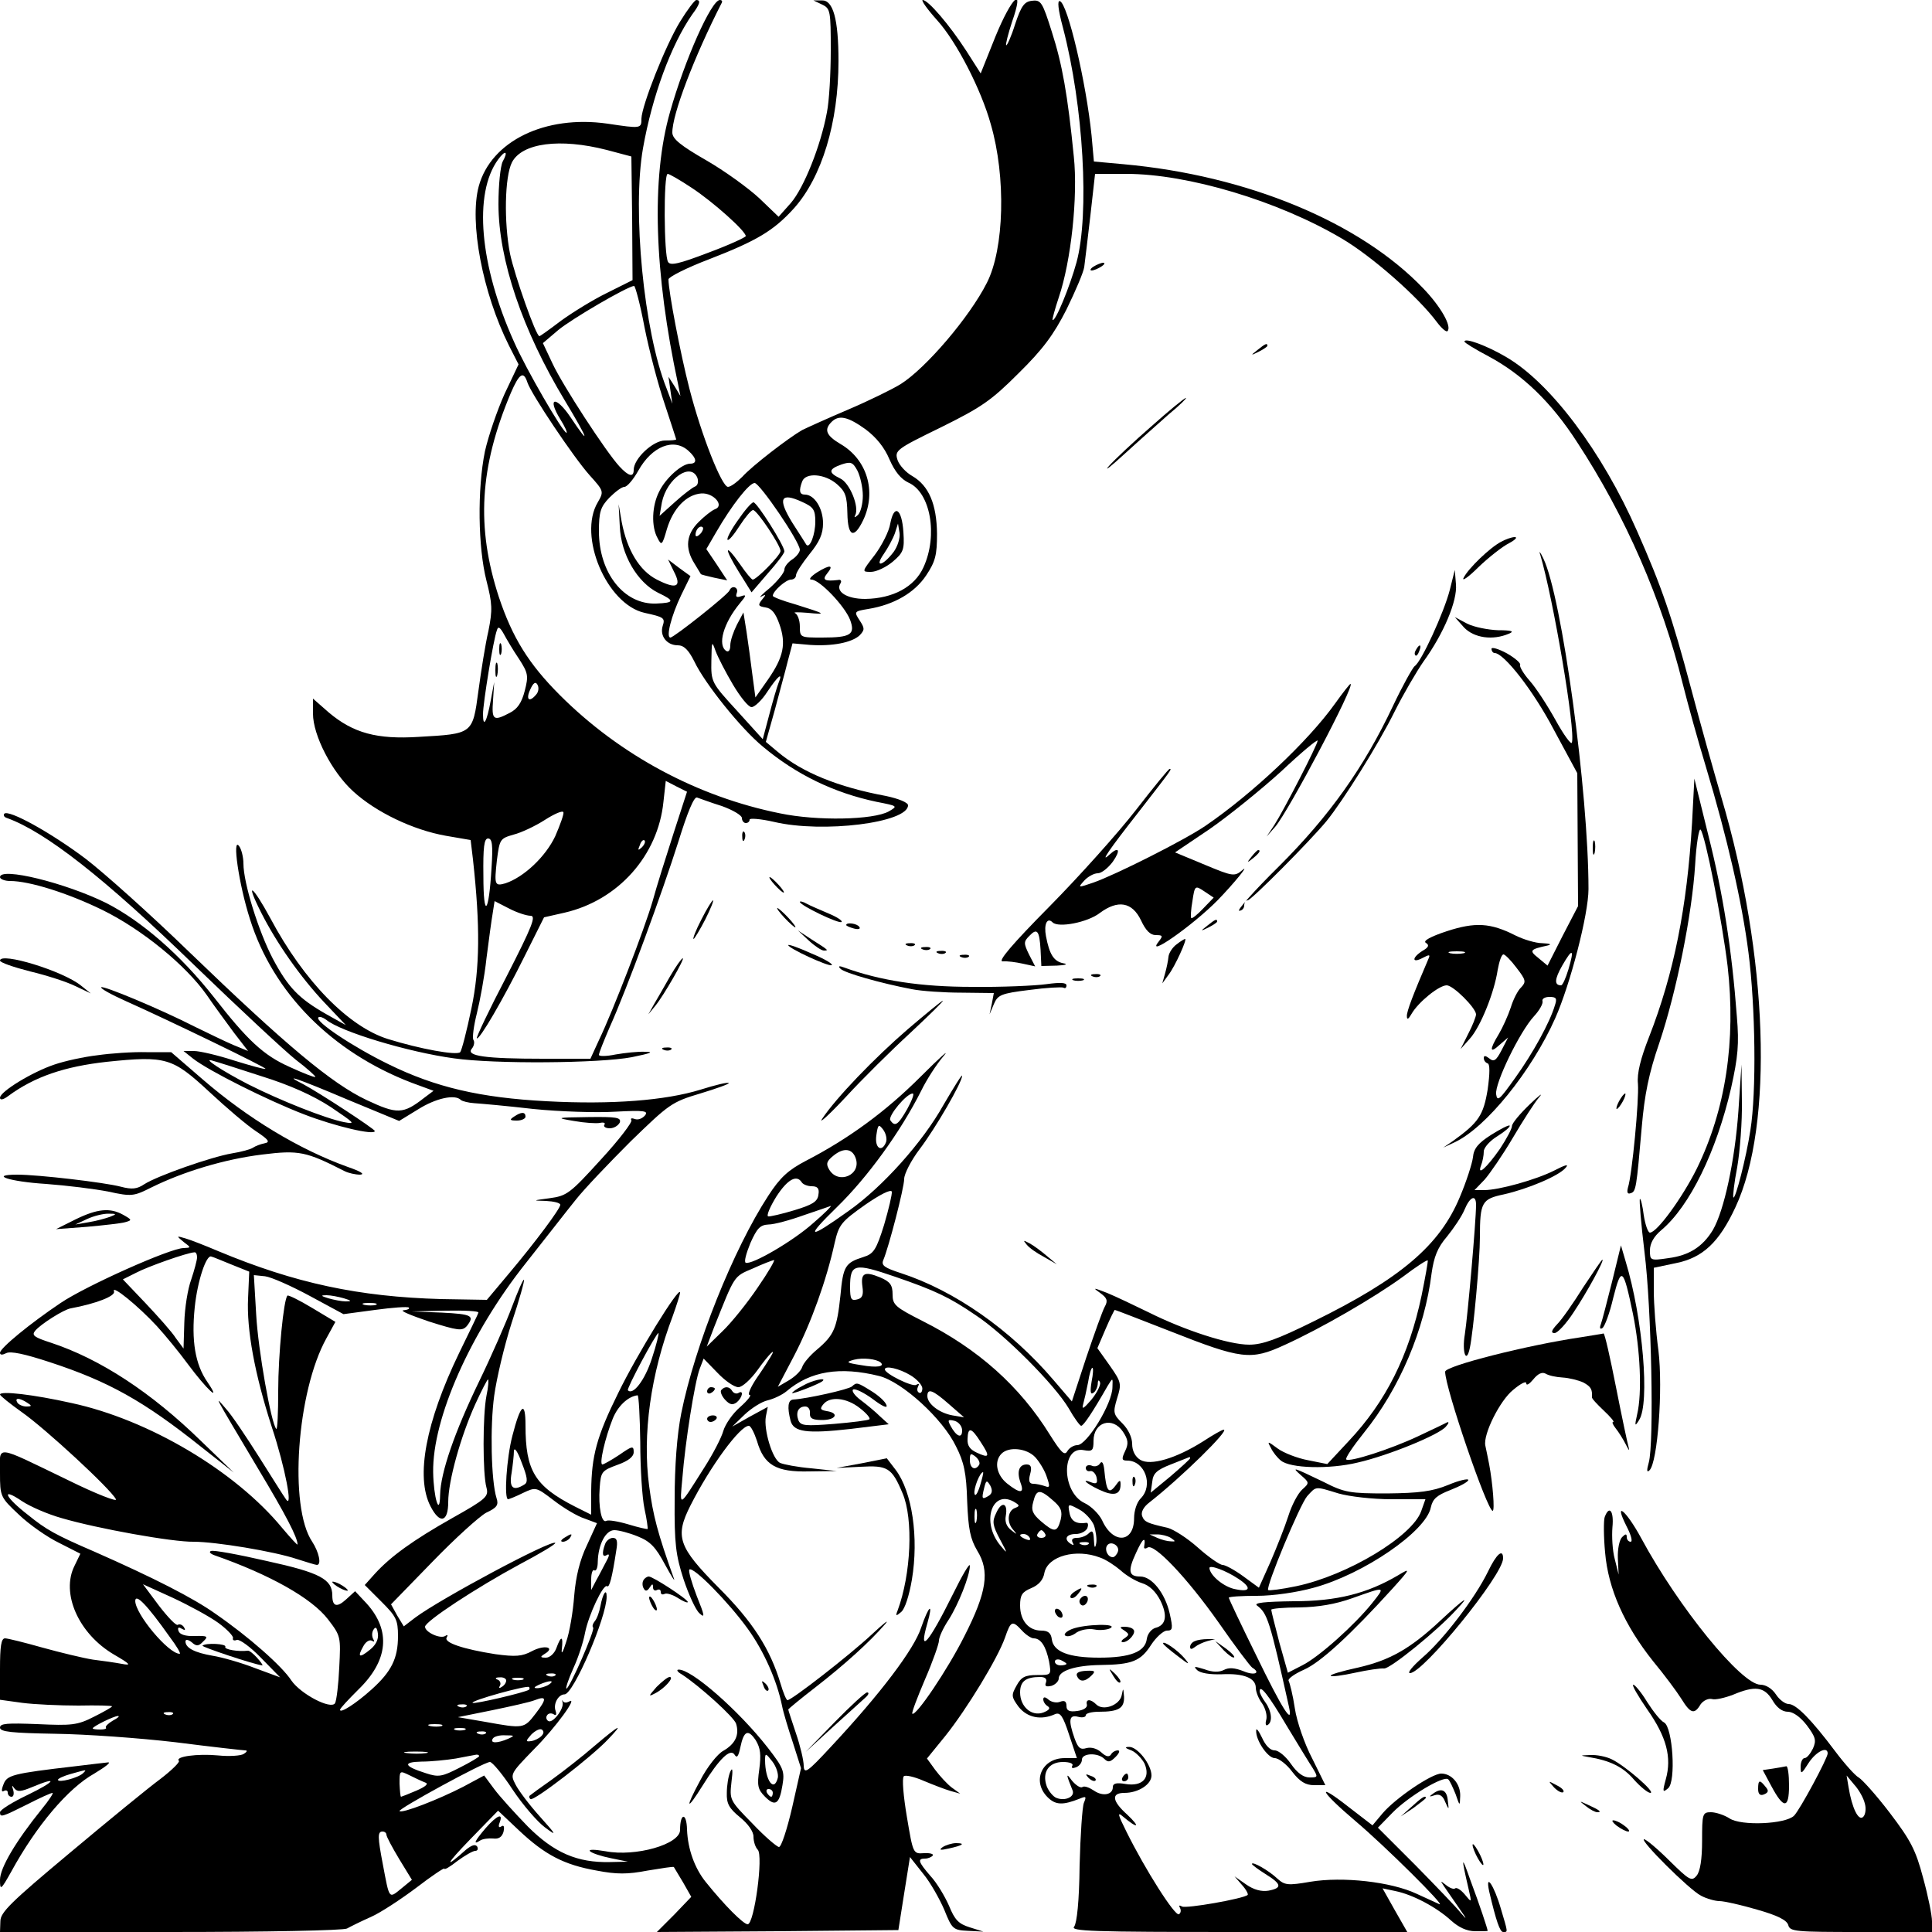 <?xml version="1.0" standalone="no"?>
<!DOCTYPE svg PUBLIC "-//W3C//DTD SVG 20010904//EN"
 "http://www.w3.org/TR/2001/REC-SVG-20010904/DTD/svg10.dtd">
<svg version="1.0" xmlns="http://www.w3.org/2000/svg"
 width="500pt" height="500pt" viewBox="0 0 500 500"
 preserveAspectRatio="xMidYMid meet">

<g transform="translate(0,500) scale(0.1,-0.1)"
fill="#000000" stroke="none">
<path d="M1760 4944 c-38 -62 -99 -217 -100 -251 0 -26 -1 -26 -88 -13 -161
23 -301 -45 -333 -162 -25 -93 10 -276 78 -412 l25 -49 -36 -76 c-19 -42 -42
-109 -51 -149 -20 -98 -18 -249 4 -335 15 -59 16 -75 5 -130 -8 -34 -19 -104
-26 -156 -15 -111 -14 -110 -154 -118 -109 -7 -170 10 -233 63 l-41 36 0 -39
c0 -56 49 -151 104 -201 59 -54 155 -100 240 -115 l64 -11 6 -50 c19 -173 18
-281 -4 -386 -12 -58 -25 -108 -29 -113 -9 -9 -103 8 -187 34 -102 32 -217
149 -304 312 -47 87 -67 100 -24 15 40 -79 101 -166 163 -232 l56 -59 -50 28
c-72 41 -99 69 -139 144 -37 71 -76 196 -76 246 0 16 -5 37 -11 45 -19 27 -1
-99 28 -189 60 -191 212 -344 418 -423 l57 -21 -24 -18 c-55 -43 -70 -43 -149
-6 -91 43 -210 143 -459 383 -102 99 -223 207 -269 242 -89 67 -199 128 -210
116 -3 -4 0 -9 7 -11 100 -36 252 -155 485 -381 116 -112 234 -222 263 -245
29 -22 52 -43 50 -44 -2 -2 -32 10 -67 26 -67 30 -108 68 -196 181 -86 109
-186 196 -278 243 -105 52 -275 94 -275 67 0 -5 12 -10 26 -10 50 0 149 -31
239 -75 102 -50 216 -143 270 -220 19 -28 51 -71 70 -97 l37 -48 -39 16 c-21
9 -64 30 -97 46 -92 47 -239 108 -244 103 -3 -3 26 -19 64 -36 112 -50 364
-172 361 -175 -2 -2 -38 8 -80 21 -43 14 -90 25 -105 25 l-27 0 25 -20 c40
-31 191 -107 287 -144 80 -31 183 -55 183 -43 0 5 -142 98 -185 121 -57 29
-17 16 115 -40 l133 -55 49 30 c46 29 96 40 111 24 4 -3 19 -7 34 -8 16 -1 84
-7 153 -15 69 -7 164 -10 213 -7 75 4 86 2 76 -10 -7 -8 -18 -12 -26 -9 -8 3
-12 2 -9 -3 3 -5 -32 -51 -79 -102 -80 -88 -88 -94 -133 -100 -44 -6 -45 -6
-9 -7 20 -1 37 -5 37 -10 0 -10 -64 -96 -133 -178 l-57 -68 -118 2 c-214 6
-378 41 -577 124 -33 14 -71 29 -85 33 -24 7 -24 7 -5 -9 20 -15 20 -15 0 -16
-34 0 -253 -98 -318 -142 -79 -53 -157 -117 -157 -129 0 -6 6 -6 16 -1 11 6
48 -2 112 -23 153 -50 244 -101 392 -219 l85 -67 -84 81 c-130 127 -262 213
-389 255 -43 14 -51 19 -41 31 14 17 74 55 92 58 65 12 117 32 112 44 -7 19
63 -38 111 -90 22 -24 58 -68 80 -98 49 -66 89 -103 51 -47 -32 46 -42 107
-33 194 7 68 30 137 43 131 5 -1 28 -11 53 -21 l45 -18 -3 -69 c-4 -81 17
-196 62 -335 34 -103 55 -213 36 -185 -6 8 -37 58 -70 110 -33 52 -71 109 -86
125 -30 35 -35 44 84 -156 72 -120 102 -178 102 -196 0 -3 -18 17 -40 43 -121
147 -345 280 -545 323 -98 22 -185 32 -185 22 0 -3 26 -24 57 -46 60 -42 229
-198 243 -225 5 -8 -50 13 -123 49 -195 94 -177 92 -177 19 0 -61 1 -63 49
-108 26 -25 73 -58 104 -73 l55 -28 -15 -31 c-36 -71 10 -176 102 -230 43 -25
46 -29 20 -24 -16 3 -50 8 -75 11 -25 4 -83 18 -130 31 -46 13 -90 24 -97 24
-10 0 -13 -21 -13 -79 l0 -80 58 -8 c31 -4 96 -7 145 -7 48 1 87 0 87 -2 0 -2
-21 -14 -47 -27 -43 -22 -58 -23 -146 -19 -78 3 -97 2 -97 -9 0 -11 30 -14
143 -16 78 -1 219 -11 312 -22 94 -12 175 -21 180 -21 6 0 4 -4 -4 -9 -7 -5
-38 -7 -67 -4 -53 5 -112 -3 -101 -14 3 -3 -18 -24 -48 -47 -30 -22 -135 -108
-234 -191 -152 -127 -180 -154 -180 -177 l-1 -28 440 0 c252 0 448 4 458 9 9
5 37 19 62 30 25 11 78 46 118 76 39 30 72 52 72 49 0 -4 15 5 34 20 19 14 40
26 46 26 6 0 8 5 5 11 -5 7 -14 4 -29 -8 -58 -52 -53 -39 11 27 l72 74 54 -51
c67 -63 116 -89 201 -104 52 -10 80 -10 132 0 37 6 67 11 68 9 1 -2 12 -20 24
-40 l21 -37 -44 -46 -45 -45 313 2 312 3 15 95 15 94 34 -43 c19 -23 43 -66
55 -94 20 -50 23 -52 61 -54 l40 -2 -35 11 c-29 9 -39 19 -54 56 -11 25 -32
60 -48 77 -32 37 -34 45 -14 45 8 0 17 4 20 8 3 4 -8 7 -23 6 -28 -2 -28 -1
-44 94 -9 53 -13 100 -8 105 4 4 27 -1 52 -12 24 -10 55 -22 69 -26 l25 -7
-22 16 c-12 9 -31 30 -43 46 l-21 29 48 59 c55 69 135 200 154 254 15 44 19
45 44 18 10 -11 24 -20 30 -20 19 0 32 -21 40 -60 6 -35 6 -35 -31 -35 -31 0
-41 -5 -53 -27 -14 -25 -14 -29 5 -55 22 -28 58 -36 95 -19 13 5 20 -5 36 -54
l20 -60 -32 0 c-59 0 -85 -60 -44 -101 21 -21 40 -21 83 -4 17 7 18 6 11 -11
-4 -10 -9 -83 -11 -162 -1 -93 -7 -148 -14 -158 -11 -12 44 -14 425 -14 l437
0 -32 56 -32 57 33 -7 c45 -9 107 -42 144 -76 20 -18 41 -28 63 -28 17 0 32 0
32 1 0 5 -21 68 -45 132 -23 66 -24 61 -4 -25 8 -35 8 -35 -10 -13 -10 12 -21
19 -25 16 -3 -3 -13 0 -23 8 -20 15 -22 21 35 -62 19 -27 19 -29 2 -9 -11 14
-64 69 -117 123 l-97 97 38 39 c41 42 133 97 144 86 4 -3 12 -21 19 -38 11
-32 11 -32 12 -5 1 31 -22 58 -49 58 -25 0 -119 -64 -152 -103 l-26 -31 -61
47 c-88 69 -75 42 17 -36 77 -65 236 -223 217 -215 -5 2 -32 15 -59 27 -66 31
-191 45 -275 31 -58 -10 -66 -9 -85 8 -22 21 -66 46 -66 38 0 -2 16 -14 35
-26 42 -26 44 -36 8 -43 -18 -3 -38 2 -58 16 l-30 21 19 -22 c11 -12 17 -24
15 -26 -11 -10 -160 -36 -170 -30 -7 4 -9 3 -5 -4 3 -6 2 -13 -3 -16 -10 -6
-87 115 -136 214 -22 44 -24 52 -9 39 39 -33 47 -29 11 5 -39 35 -42 56 -7 56
36 0 70 22 70 45 0 29 -37 75 -58 74 -12 0 -11 -3 6 -9 12 -5 27 -21 34 -34
16 -37 -5 -60 -49 -53 -23 4 -33 2 -33 -8 0 -20 -26 -25 -49 -9 -12 8 -25 13
-30 9 -5 -3 -17 5 -27 17 -16 22 -15 16 2 -26 6 -16 -19 -28 -42 -19 -8 3 -20
17 -25 30 -13 36 5 63 42 63 17 0 28 -4 24 -10 -3 -6 1 -7 9 -4 9 3 16 12 16
20 0 17 41 19 58 2 10 -10 16 -8 29 5 10 10 12 17 6 17 -7 0 -15 -5 -18 -11
-5 -7 -13 -5 -25 6 -11 10 -26 14 -38 11 -16 -5 -22 0 -31 25 -17 48 -14 62 9
56 11 -3 20 -1 20 4 0 5 15 9 34 9 51 0 66 9 65 39 -2 23 -2 24 -6 4 -5 -26
-48 -42 -66 -24 -15 15 -28 14 -24 -1 1 -8 -10 -14 -25 -16 -21 -3 -28 1 -28
13 0 12 -5 15 -16 11 -9 -4 -23 -1 -30 5 -9 8 -14 8 -14 1 0 -6 5 -14 12 -18
7 -5 3 -10 -12 -16 -30 -11 -60 15 -60 52 0 29 15 40 52 40 13 0 18 -5 15 -14
-4 -10 0 -12 14 -9 10 3 19 12 19 19 0 20 42 34 108 35 82 1 104 10 131 52 13
20 32 37 41 37 15 0 16 5 7 45 -12 52 -46 95 -76 95 -30 0 -33 14 -11 61 17
38 26 45 21 16 -1 -5 3 -6 9 -2 17 11 101 -77 183 -193 43 -62 83 -115 88
-118 23 -14 5 -21 -23 -9 -23 9 -38 10 -51 3 -12 -6 -29 -6 -50 2 -26 8 -29 8
-19 -2 8 -8 33 -12 64 -11 57 3 88 -10 88 -35 0 -10 7 -28 16 -40 9 -13 14
-32 11 -43 -3 -10 -1 -17 4 -13 13 8 10 36 -6 58 -8 11 -15 24 -15 29 0 19 22
-8 71 -91 29 -48 59 -97 67 -109 13 -22 13 -23 -9 -23 -16 0 -32 12 -48 35
-13 19 -32 35 -42 35 -12 0 -24 13 -33 33 -8 17 -15 26 -15 19 -2 -25 30 -72
48 -72 10 0 31 -16 45 -35 20 -26 35 -35 57 -35 l29 0 -34 69 c-20 38 -40 96
-45 130 -5 34 -13 65 -16 71 -3 5 15 18 40 29 43 19 121 91 229 210 47 52 47
54 14 34 -80 -47 -158 -67 -271 -67 -74 -1 -103 -4 -94 -11 27 -20 33 -38 83
-263 11 -50 -17 -6 -85 134 -39 79 -71 147 -71 149 0 3 33 5 73 5 42 0 104 9
147 21 129 35 291 146 303 208 5 22 15 31 51 45 25 10 46 21 46 26 0 4 -24 -1
-52 -13 -42 -17 -75 -21 -158 -22 -97 0 -110 2 -165 30 -79 38 -84 40 -58 17
22 -19 22 -20 3 -37 -11 -10 -27 -40 -36 -69 -9 -28 -30 -81 -46 -118 l-30
-67 -41 30 c-22 16 -46 29 -53 29 -7 0 -36 20 -64 45 -28 25 -63 47 -78 51
-53 12 -60 15 -66 30 -4 10 3 24 19 36 84 66 208 188 192 188 -4 0 -27 -13
-53 -30 -71 -45 -137 -64 -163 -48 -13 8 -21 23 -21 41 0 17 -10 38 -25 53
-24 24 -25 28 -14 65 12 38 11 42 -19 85 l-32 45 21 49 c12 28 23 50 24 50 2
0 66 -25 143 -55 185 -73 209 -76 296 -36 93 42 233 123 307 177 33 25 62 44
64 42 1 -2 -6 -42 -16 -91 -33 -156 -92 -274 -189 -377 l-55 -59 -50 10 c-27
5 -63 19 -78 30 -27 20 -28 20 -18 2 5 -11 17 -26 26 -33 24 -20 125 -23 199
-5 79 18 211 72 228 93 7 8 9 13 3 11 -5 -3 -39 -19 -75 -36 -70 -33 -178 -68
-186 -60 -3 3 17 33 45 68 93 115 158 268 176 414 6 42 15 66 40 95 17 21 38
52 45 69 14 34 30 41 30 13 0 -43 -22 -291 -29 -335 -8 -47 4 -79 13 -35 9 42
26 228 26 286 0 91 5 99 62 111 62 14 143 48 160 69 9 10 0 8 -29 -7 -47 -24
-144 -51 -182 -51 l-25 0 26 27 c14 16 47 64 73 108 26 44 56 91 68 105 12 14
1 6 -24 -18 -25 -24 -46 -49 -46 -56 0 -7 -14 -33 -31 -59 -35 -50 -60 -72
-49 -43 4 10 7 26 7 36 0 10 16 28 36 40 19 12 33 24 31 27 -3 2 -24 -9 -48
-24 -33 -21 -45 -35 -47 -58 -2 -16 -17 -63 -34 -103 -52 -125 -153 -211 -379
-322 -93 -46 -132 -60 -166 -60 -53 0 -167 37 -261 84 -37 18 -85 41 -107 50
-36 14 -38 14 -18 0 18 -13 21 -20 12 -36 -6 -11 -27 -70 -48 -132 l-37 -113
-48 56 c-111 130 -256 231 -394 276 -43 14 -52 20 -46 34 14 33 54 187 54 210
0 13 18 48 40 77 41 54 110 173 110 190 0 5 -21 -29 -48 -75 -54 -97 -158
-213 -246 -275 -105 -75 -114 -72 -30 10 79 77 164 194 218 301 14 29 40 69
58 90 18 21 -9 -3 -59 -53 -91 -91 -187 -161 -297 -218 -46 -24 -67 -43 -98
-91 -90 -138 -190 -388 -225 -563 -11 -55 -17 -137 -17 -222 -1 -115 3 -145
23 -207 13 -39 31 -79 41 -88 15 -14 14 -7 -7 45 -13 34 -22 65 -19 68 10 9
102 -85 151 -153 42 -58 76 -135 89 -200 3 -16 16 -59 28 -95 l21 -66 -23
-102 c-13 -56 -28 -102 -34 -102 -5 0 -37 27 -69 61 -59 60 -59 61 -54 107 4
31 3 40 -3 27 -5 -11 -9 -36 -9 -55 -1 -28 6 -40 34 -63 21 -17 35 -37 35 -50
0 -13 5 -28 11 -34 15 -15 -9 -193 -26 -193 -11 0 -60 49 -109 110 -28 35 -46
84 -48 135 -1 45 -18 44 -18 -1 0 -37 -115 -70 -193 -55 -29 5 -45 5 -40 0 5
-5 29 -13 54 -18 l44 -9 -46 -1 c-85 -2 -145 24 -213 92 -33 34 -73 78 -87 97
l-26 35 -54 -29 c-64 -33 -159 -70 -165 -63 -5 5 218 127 234 127 6 0 33 -32
59 -72 26 -39 64 -83 83 -97 32 -24 31 -21 -13 28 -27 30 -55 67 -63 83 -14
27 -13 28 48 91 56 56 117 140 90 123 -6 -3 -12 -3 -15 1 -2 5 -3 3 -1 -3 4
-17 -26 -55 -37 -48 -5 3 -7 10 -3 15 3 5 10 6 16 3 7 -5 9 -2 6 8 -7 18 7 43
23 43 23 0 109 200 109 253 0 23 -10 8 -16 -24 -3 -16 -9 -33 -15 -40 -5 -6
-7 -13 -4 -16 6 -5 -61 -158 -69 -158 -3 0 5 24 18 53 13 28 26 69 30 91 9 46
47 127 57 121 6 -5 13 21 24 93 4 23 2 32 -9 32 -7 0 -17 -7 -20 -16 -9 -24
-7 -36 5 -28 7 4 6 -3 -2 -17 -7 -13 -18 -35 -26 -49 l-13 -25 0 28 c0 16 4
26 8 23 5 -3 9 7 9 22 1 44 20 82 43 82 11 0 38 -7 60 -16 33 -13 47 -28 71
-73 17 -31 27 -47 23 -36 -42 117 -54 163 -64 239 -18 134 4 290 61 440 10 28
19 56 19 61 -1 19 -112 -161 -160 -260 -56 -113 -69 -163 -70 -253 l0 -62 -42
21 c-104 53 -128 93 -128 210 0 66 -13 55 -34 -27 -15 -57 -22 -164 -11 -164
2 0 20 7 38 16 34 16 34 16 80 -19 26 -20 61 -41 80 -47 l32 -12 -26 -57 c-18
-37 -29 -81 -33 -131 -3 -41 -12 -95 -21 -120 -8 -26 -13 -34 -11 -18 4 35 -2
36 -14 3 -5 -14 -17 -25 -27 -25 -15 0 -16 2 -3 10 28 17 -1 24 -33 7 -26 -14
-43 -15 -95 -8 -83 13 -134 30 -126 43 4 7 2 8 -4 4 -13 -8 -52 10 -52 24 0
14 133 101 244 161 53 28 95 53 93 56 -10 9 -296 -144 -362 -193 l-30 -23 -17
28 -16 29 107 110 c58 60 121 117 139 127 28 13 33 20 27 38 -14 44 -17 186
-6 265 6 44 26 129 45 188 20 60 34 110 32 112 -2 2 -16 -30 -31 -70 -15 -40
-53 -127 -85 -193 -63 -130 -100 -236 -101 -294 -1 -59 -17 -6 -18 59 -2 139
96 360 239 540 50 63 108 138 130 165 22 28 86 95 142 151 99 96 106 102 180
124 43 13 76 25 74 27 -2 3 -35 -5 -73 -17 -91 -28 -229 -39 -398 -30 -172 9
-288 36 -410 96 -92 45 -191 111 -181 121 3 3 12 0 20 -6 37 -31 213 -84 331
-100 105 -15 375 -13 460 3 49 10 59 14 35 14 -19 1 -54 -3 -77 -7 -24 -5 -43
-5 -43 -1 0 5 13 37 28 72 43 95 136 348 178 481 23 74 40 116 48 113 6 -2 35
-13 64 -22 28 -10 52 -24 52 -31 0 -7 5 -13 10 -13 6 0 10 4 10 9 0 4 28 2 63
-6 127 -30 347 -2 347 43 0 7 -24 17 -57 24 -124 23 -217 61 -280 114 l-31 26
23 82 c12 46 28 103 34 128 l12 45 45 -4 c58 -4 109 6 129 25 13 14 13 18 0
38 -15 23 -15 24 22 30 67 11 120 42 150 87 24 36 28 53 28 108 -1 76 -21 124
-64 149 -16 9 -33 27 -38 41 -8 25 -5 28 112 85 105 52 130 69 201 140 63 62
91 100 124 165 23 47 44 96 46 110 2 15 9 74 16 134 l12 107 81 0 c159 0 393
-70 557 -167 77 -45 198 -151 247 -217 12 -16 24 -26 27 -23 12 12 -17 63 -62
110 -164 172 -456 293 -776 322 l-77 7 -6 67 c-14 138 -62 342 -82 348 -7 3
-5 -21 8 -69 53 -202 69 -482 35 -607 -17 -62 -55 -155 -62 -149 -1 2 6 28 16
58 32 94 50 262 39 365 -16 161 -30 239 -57 323 -24 76 -28 83 -51 80 -20 -2
-28 -13 -44 -61 -10 -32 -21 -56 -23 -54 -2 2 5 29 15 60 34 97 0 67 -43 -38
l-38 -95 -37 58 c-44 68 -99 132 -113 132 -5 0 11 -23 37 -52 50 -55 114 -179
139 -269 40 -137 35 -323 -10 -411 -45 -89 -158 -221 -223 -262 -21 -13 -82
-43 -136 -66 -54 -23 -107 -47 -119 -53 -35 -20 -130 -93 -155 -121 -14 -14
-30 -26 -37 -26 -16 0 -69 134 -100 255 -23 89 -54 251 -54 282 0 6 47 30 105
52 124 48 167 74 219 131 73 81 116 223 116 382 0 109 -14 158 -43 157 l-22 0
23 -11 c21 -10 22 -17 22 -118 0 -59 -4 -132 -10 -161 -16 -86 -59 -194 -93
-234 l-32 -36 -50 48 c-28 26 -90 71 -137 98 -66 38 -87 55 -88 71 -1 47 57
198 128 337 2 4 0 7 -5 7 -22 0 -91 -155 -129 -290 -49 -171 -41 -417 21 -705
l6 -30 -15 25 -16 25 5 -35 5 -35 -15 40 c-59 147 -89 461 -61 621 24 136 73
268 127 346 21 28 23 38 11 38 -4 0 -23 -25 -42 -56z m-190 -332 l64 -17 2
-160 1 -160 -66 -33 c-37 -18 -90 -51 -119 -72 -29 -22 -54 -40 -56 -40 -9 0
-64 157 -76 213 -16 81 -14 200 5 237 26 50 124 63 245 32z m-269 -30 c-6 -12
-11 -61 -11 -110 0 -144 62 -327 172 -509 61 -101 68 -123 14 -42 -38 56 -61
51 -26 -6 12 -19 19 -35 16 -35 -9 0 -105 165 -136 236 -89 198 -105 383 -41
471 19 26 27 22 12 -5z m489 -68 c55 -36 140 -112 140 -125 0 -3 -43 -23 -97
-43 -76 -29 -98 -34 -104 -24 -11 16 -12 228 -1 228 4 0 32 -16 62 -36z m-122
-361 c12 -60 35 -148 52 -198 16 -49 30 -91 30 -92 0 -2 -13 -3 -29 -3 -31 0
-81 -47 -81 -76 0 -20 -13 -17 -37 9 -35 38 -147 210 -173 266 l-25 53 40 34
c35 29 179 113 196 114 3 0 16 -48 27 -107z m-303 -143 c10 -30 119 -193 161
-240 37 -41 37 -42 21 -70 -52 -87 23 -264 121 -286 50 -11 54 -13 47 -34 -8
-26 11 -50 39 -50 16 0 28 -12 43 -42 27 -57 121 -174 177 -220 87 -73 185
-120 294 -143 56 -11 56 -11 32 -25 -40 -22 -185 -25 -281 -5 -214 43 -415
151 -570 306 -81 81 -123 149 -158 254 -59 181 -50 336 31 528 22 51 33 58 43
27z m875 -121 c28 -21 49 -47 62 -78 14 -32 30 -51 49 -60 57 -25 77 -136 39
-219 -23 -51 -79 -81 -151 -82 -48 0 -77 19 -64 40 4 6 1 11 -6 9 -34 -4 -42
0 -29 16 19 23 9 25 -25 4 -17 -11 -23 -19 -15 -19 21 0 86 -68 100 -104 14
-38 2 -46 -72 -46 -57 0 -58 0 -58 29 0 16 -6 31 -12 34 -7 3 7 3 32 1 51 -5
48 -3 -32 22 -32 9 -58 19 -58 22 0 12 34 42 47 42 7 0 13 5 13 11 0 7 16 31
35 55 26 32 35 52 35 80 0 38 -22 74 -47 74 -14 0 -16 10 -7 34 9 24 59 20 90
-7 22 -19 26 -31 27 -75 1 -61 17 -68 41 -18 35 74 10 157 -59 197 -37 22 -43
37 -23 57 19 19 42 14 88 -19z m-458 -56 c21 -19 23 -33 4 -33 -21 0 -63 -37
-80 -72 -19 -37 -21 -91 -4 -121 10 -20 12 -18 24 24 16 53 50 89 89 92 32 2
61 -32 35 -41 -8 -3 -27 -18 -42 -33 -32 -32 -36 -67 -11 -107 9 -15 17 -28
17 -28 1 -1 16 -5 34 -9 l34 -7 -27 41 -27 40 25 43 c41 71 86 128 100 128 13
0 117 -152 117 -173 0 -6 -9 -18 -20 -25 -11 -7 -20 -19 -20 -26 0 -8 -17 -29
-37 -47 -21 -17 -31 -28 -23 -23 13 7 13 5 2 -8 -11 -14 -10 -17 9 -20 16 -2
26 -15 36 -43 18 -51 11 -85 -29 -143 l-33 -47 -8 60 c-4 33 -11 83 -15 110
l-8 50 -17 -32 c-9 -18 -17 -41 -17 -53 0 -12 -4 -18 -10 -15 -24 15 -8 72 35
124 17 20 17 23 3 18 -12 -4 -15 -2 -11 9 5 14 -13 21 -19 6 -4 -11 -144 -122
-153 -122 -12 0 2 56 28 110 l24 49 -29 21 -29 22 15 -31 c21 -40 7 -47 -44
-21 -45 23 -77 76 -91 149 l-8 46 3 -57 c3 -73 45 -145 99 -172 44 -21 43 -26
-5 -28 -83 -3 -148 79 -148 187 0 50 4 63 27 87 15 15 32 28 39 28 7 0 23 19
36 42 35 63 92 86 130 51z m451 -116 c0 -21 -6 -44 -13 -50 -8 -7 -10 -7 -7
-1 12 21 -14 85 -39 96 -31 15 -30 24 4 36 24 8 29 6 41 -16 7 -14 14 -43 14
-65z m-428 46 c3 -10 1 -19 -6 -22 -6 -2 -30 -20 -52 -40 l-40 -36 6 35 c13
62 75 105 92 63z m305 -113 c0 -33 -14 -70 -23 -60 -2 3 -18 29 -37 58 -38 62
-30 79 26 53 29 -13 34 -20 34 -51z m-298 -32 c-7 -7 -12 -8 -12 -2 0 14 12
26 19 19 2 -3 -1 -11 -7 -17z m-469 -323 c24 -37 25 -44 15 -83 -8 -31 -19
-47 -39 -57 -42 -22 -47 -19 -43 33 l3 47 -9 -48 c-10 -55 -20 -73 -20 -35 0
28 27 194 36 217 3 11 8 8 18 -10 7 -13 24 -42 39 -64z m554 -67 c19 -32 40
-58 48 -58 8 0 27 18 41 40 28 42 41 52 29 23 -4 -10 -15 -47 -24 -82 l-17
-64 -67 74 c-66 72 -67 74 -66 129 1 51 1 53 11 25 6 -16 26 -55 45 -87z
m-509 -25 c-18 -22 -28 -14 -16 12 8 18 14 22 19 13 4 -7 3 -18 -3 -25z m355
-360 c-19 -59 -44 -138 -54 -175 -21 -72 -102 -283 -139 -360 l-22 -48 -122 0
c-150 0 -201 7 -185 26 6 7 8 18 4 23 -3 6 1 36 9 68 8 32 20 96 25 143 6 47
13 99 16 116 l5 32 37 -19 c21 -11 46 -19 56 -19 15 0 5 -26 -62 -157 -45 -86
-79 -158 -77 -160 6 -6 68 100 124 213 l50 100 53 12 c139 32 242 148 256 287
l6 54 27 -14 28 -14 -35 -108z m-306 -7 c-25 -53 -81 -106 -129 -122 -28 -8
-29 -4 -22 60 7 54 8 56 43 66 20 5 56 22 81 38 25 16 46 25 48 20 2 -4 -8
-32 -21 -62z m-165 -83 c-7 -120 -21 -132 -21 -20 -1 75 2 97 12 97 11 0 13
-17 9 -77z m389 54 c-10 -9 -11 -8 -5 6 3 10 9 15 12 12 3 -3 0 -11 -7 -18z
m-985 -592 c74 -23 134 -50 180 -80 62 -42 66 -45 34 -39 -46 9 -163 55 -248
98 -66 34 -121 70 -92 61 8 -2 65 -20 126 -40z m1672 -85 c-24 -42 -32 -47
-44 -29 -6 11 42 69 58 69 5 0 -2 -18 -14 -40z m-55 -86 c-11 -28 -30 -15 -25
18 4 28 6 30 18 14 7 -10 10 -24 7 -32z m-79 -40 c17 -44 -44 -71 -68 -31 -9
15 -7 22 12 37 25 20 47 18 56 -6z m-139 -64 c3 -5 15 -10 26 -10 15 0 20 -6
17 -22 -2 -18 -16 -26 -62 -40 -33 -10 -64 -17 -68 -16 -5 2 5 25 21 51 29 45
53 58 66 37z m213 -110 c-20 -64 -27 -75 -53 -83 -48 -15 -53 -24 -60 -100 -9
-84 -16 -102 -61 -140 -18 -15 -35 -35 -38 -45 -3 -10 -19 -25 -34 -34 l-29
-17 43 82 c43 83 83 194 104 290 11 48 17 55 79 99 39 27 67 41 69 34 1 -7 -8
-45 -20 -86z m-183 5 c-51 -46 -159 -109 -175 -103 -5 2 1 24 12 51 17 38 25
47 47 48 14 0 55 11 91 24 36 12 67 23 70 24 3 0 -17 -20 -45 -44z m-1595 -89
c0 -7 -7 -33 -15 -57 -9 -24 -17 -74 -18 -112 l-2 -67 -20 27 c-10 16 -46 56
-78 90 l-59 62 34 17 c30 16 132 52 151 53 4 1 7 -5 7 -13z m1451 -78 c-27
-40 -68 -91 -91 -113 l-41 -40 19 50 c54 135 50 131 100 152 26 12 50 21 55
22 4 1 -15 -32 -42 -71z m355 28 c105 -36 142 -54 208 -99 75 -49 206 -181
242 -242 14 -25 29 -45 32 -45 6 0 29 34 69 104 13 21 13 21 12 -4 0 -42 -66
-150 -91 -150 -9 0 -21 -7 -26 -16 -7 -12 -16 -3 -45 43 -78 126 -186 222
-329 294 -71 36 -78 42 -78 69 0 24 -6 33 -32 44 -41 17 -51 11 -46 -24 3 -21
0 -30 -14 -33 -15 -4 -18 1 -18 32 0 61 11 63 116 27z m-1514 -50 l87 -47 82
11 c44 6 84 9 87 6 3 -3 -3 -6 -14 -7 -10 -1 19 -13 66 -29 76 -24 86 -25 98
-12 21 27 14 31 -65 35 l-78 3 88 2 c49 1 87 -1 85 -5 -1 -5 -24 -51 -50 -105
-86 -178 -113 -320 -74 -396 24 -47 46 -42 46 11 0 54 32 169 70 253 16 35 31
64 33 64 2 0 1 -19 -4 -42 -10 -51 -10 -203 0 -238 6 -23 0 -29 -89 -79 -101
-57 -159 -99 -200 -144 l-26 -29 43 -43 c38 -38 43 -47 43 -89 0 -58 -17 -92
-68 -138 -41 -37 -82 -63 -82 -53 0 4 22 27 48 53 77 75 84 152 21 222 l-30
32 -23 -21 c-24 -22 -36 -19 -36 10 0 42 -32 59 -169 89 -74 17 -139 29 -145
26 -6 -2 -2 -7 9 -11 143 -50 252 -111 294 -166 33 -43 33 -45 29 -124 -2 -44
-7 -86 -11 -93 -11 -17 -89 24 -113 59 -24 37 -110 113 -197 173 -56 40 -160
93 -312 160 -102 44 -125 57 -172 95 -61 47 -72 74 -16 36 21 -14 67 -34 103
-44 92 -27 287 -62 341 -61 57 0 209 -25 268 -45 25 -8 48 -15 51 -15 13 0 5
34 -12 60 -61 90 -40 389 37 527 l23 42 -60 36 c-33 20 -62 34 -64 32 -10 -9
-24 -154 -24 -246 0 -57 -2 -102 -5 -99 -13 13 -47 204 -52 296 l-6 102 29 -3
c16 -2 68 -25 116 -51z m88 -6 c20 -6 21 -8 5 -8 -11 0 -31 4 -45 8 -20 6 -21
8 -5 8 11 0 31 -4 45 -8z m83 -17 c-7 -2 -21 -2 -30 0 -10 3 -4 5 12 5 17 0
24 -2 18 -5z m714 -139 c-18 -56 -49 -96 -62 -82 -4 4 73 148 79 148 2 0 -5
-30 -17 -66z m307 4 c-4 -7 -20 -32 -36 -55 -16 -24 -24 -43 -18 -43 6 0 -5
-14 -24 -31 -20 -17 -39 -45 -44 -62 -5 -18 -27 -60 -48 -93 -69 -109 -65
-107 -58 -29 7 90 32 250 45 283 l10 26 36 -37 c19 -20 43 -37 54 -37 10 0 32
20 50 45 30 42 50 61 33 33z m285 -14 c12 -11 -11 -14 -50 -7 -39 6 -41 8 -19
14 23 6 58 2 69 -7z m77 -33 c17 -10 31 -26 31 -34 0 -9 -4 -14 -9 -11 -5 3
-5 10 -2 16 4 7 2 8 -5 4 -10 -6 -81 29 -81 40 0 11 38 2 66 -15z m469 -17
c-4 -24 -3 -34 4 -29 6 3 11 14 12 23 0 11 3 12 6 4 2 -6 -8 -27 -23 -45 -19
-22 -25 -26 -21 -12 3 11 9 37 13 58 3 20 8 37 11 37 3 0 2 -16 -2 -36z m-550
15 c60 -15 165 -111 199 -182 21 -41 27 -70 29 -142 3 -73 8 -97 26 -128 33
-53 25 -107 -33 -221 -43 -86 -126 -209 -135 -201 -2 3 13 42 33 89 20 46 36
92 36 100 0 9 11 33 25 54 25 39 55 114 55 140 0 9 -20 -25 -44 -74 -63 -127
-90 -158 -66 -75 16 56 4 47 -16 -11 -18 -56 -106 -172 -233 -308 -62 -67 -70
-72 -71 -50 0 14 -9 52 -20 84 -11 33 -20 60 -20 62 0 1 31 27 70 57 76 59
141 118 180 163 14 16 -2 4 -35 -27 -57 -53 -206 -169 -217 -169 -3 0 -11 19
-18 43 -27 90 -72 160 -160 248 -105 106 -114 132 -73 213 51 101 128 206 151
206 5 0 14 -18 21 -39 18 -63 50 -81 135 -79 l71 1 -65 7 c-36 3 -72 10 -81
14 -20 9 -43 86 -37 120 l5 25 -46 -25 -46 -26 32 31 c18 17 45 34 60 37 16 4
37 14 48 23 62 53 139 65 240 40z m181 -73 l39 -34 -30 5 c-34 6 -65 30 -65
50 0 21 14 16 56 -21z m-799 -98 c0 -68 5 -145 11 -173 6 -27 9 -51 8 -52 -1
-1 -24 4 -50 12 -27 8 -52 12 -57 9 -12 -7 -21 36 -17 86 3 41 5 44 46 59 28
10 42 21 42 33 0 17 -4 16 -37 -7 -21 -14 -41 -25 -44 -25 -9 0 7 69 27 119
13 32 39 57 64 60 3 1 6 -54 7 -121z m-1587 102 c13 -8 13 -10 -2 -10 -9 0
-20 5 -23 10 -8 13 5 13 25 0z m2420 -72 c0 -22 -15 -16 -30 12 -8 15 -7 17
10 13 11 -3 20 -14 20 -25z m416 -3 c14 -21 15 -31 6 -50 -10 -21 -9 -25 5
-25 46 0 69 -64 35 -98 -10 -10 -17 -32 -17 -51 0 -65 -55 -68 -83 -5 -8 16
-28 36 -45 44 -60 28 -61 149 -2 137 22 -4 25 -1 25 24 0 49 49 64 76 24z
m-368 -27 c25 -38 23 -43 -11 -27 -17 8 -24 18 -23 35 1 32 10 30 34 -8z
m-1181 -110 c-29 -18 -40 -9 -33 30 3 20 6 46 6 57 1 11 10 -2 20 -30 15 -38
17 -51 7 -57z m1322 71 c11 -12 25 -35 30 -51 9 -26 8 -29 -5 -24 -9 3 -22 6
-30 6 -10 0 -13 7 -8 25 5 18 2 25 -9 25 -20 0 -26 -19 -16 -47 11 -29 -1 -29
-35 -2 -27 22 -34 57 -14 77 19 19 65 14 87 -9z m-145 -20 c-10 -16 -24 -9
-24 12 0 18 2 19 15 9 8 -7 12 -16 9 -21z m546 17 c0 -2 -23 -23 -51 -47 l-51
-42 4 28 c2 22 12 31 48 45 25 10 46 18 48 19 1 1 2 -1 2 -3z m-544 -72 c-6
-19 -12 -28 -14 -20 -3 13 14 56 22 56 2 0 -2 -16 -8 -36z m23 -25 c-18 -11
-19 -8 -12 20 5 21 7 21 16 6 6 -12 5 -20 -4 -26z m905 6 c28 -8 88 -15 137
-15 l88 0 -11 -31 c-23 -65 -190 -166 -323 -194 -38 -8 -71 -12 -73 -10 -7 7
82 221 101 243 24 26 19 26 81 7z m-739 -18 c21 -18 25 -28 20 -50 -9 -33 -16
-34 -51 -4 -22 19 -26 29 -20 50 8 33 17 34 51 4z m-97 -6 c11 -7 11 -9 -2
-14 -19 -8 -21 -38 -3 -57 10 -12 9 -12 -6 0 -12 9 -17 22 -14 37 6 34 -11 39
-25 7 -11 -22 -9 -32 10 -68 20 -37 20 -39 2 -17 -53 62 -22 151 38 112z m203
-58 c5 -15 8 -36 6 -47 -3 -15 -5 -12 -6 9 -1 22 -4 26 -13 17 -7 -7 -20 -12
-31 -12 -11 0 -15 -4 -11 -12 4 -7 3 -8 -4 -4 -20 12 -13 26 12 26 13 0 26 7
30 15 3 8 2 14 -2 14 -26 -4 -40 4 -44 25 -5 25 -4 25 24 10 16 -8 33 -27 39
-41z m-304 10 c-3 -10 -5 -4 -5 12 0 17 2 24 5 18 2 -7 2 -21 0 -30z m178 -33
c3 -5 -1 -10 -10 -10 -9 0 -13 5 -10 10 3 6 8 10 10 10 2 0 7 -4 10 -10z m-40
-10 c3 -6 -1 -7 -9 -4 -18 7 -21 14 -7 14 6 0 13 -4 16 -10z m365 0 c13 -9 13
-10 0 -9 -8 0 -24 4 -35 9 l-20 9 20 0 c11 0 27 -4 35 -9z m-213 -16 c-3 -3
-12 -4 -19 -1 -8 3 -5 6 6 6 11 1 17 -2 13 -5z m76 -20 c-3 -8 -9 -14 -13 -14
-13 0 -22 19 -15 30 9 14 34 0 28 -16z m-46 -15 c15 -5 39 -21 53 -33 14 -13
39 -28 55 -33 20 -6 36 -22 48 -45 19 -39 15 -64 -13 -71 -10 -3 -20 -15 -22
-28 -4 -34 -43 -49 -123 -49 -79 0 -119 15 -123 48 -2 16 -10 22 -27 22 -33 0
-55 26 -55 65 0 27 5 35 29 45 19 8 31 21 34 40 9 43 82 63 144 39z m358 -55
c35 -23 31 -35 -7 -27 -30 5 -67 36 -68 55 0 9 42 -6 75 -28z m-2640 -114 c22
-16 39 -34 38 -39 -2 -6 3 -8 10 -5 7 2 35 -18 62 -46 l50 -51 -65 24 c-36 14
-85 28 -110 32 -46 8 -70 20 -70 37 0 6 7 5 16 -2 12 -11 18 -11 30 2 14 13
11 15 -22 14 -24 -1 -39 4 -42 13 -3 9 0 11 8 6 9 -5 11 -4 6 4 -4 6 -11 9
-16 6 -4 -3 -26 20 -49 50 l-41 55 77 -35 c43 -20 96 -49 118 -65z m2986 51
c-45 -56 -137 -139 -181 -161 l-37 -19 -22 78 c-11 43 -21 81 -21 85 0 3 33 6
73 6 49 1 92 8 137 24 87 31 86 31 51 -13z m-3112 -87 c18 -24 30 -44 26 -44
-29 0 -115 103 -115 137 1 20 31 -11 89 -93z m519 -33 c-28 -23 -34 -20 -18 8
6 12 16 18 22 15 7 -4 8 -3 4 4 -4 7 -4 18 1 25 5 8 9 5 11 -11 2 -14 -5 -29
-20 -41z m1802 -37 c0 -2 -7 -4 -15 -4 -8 0 -15 4 -15 10 0 5 7 7 15 4 8 -4
15 -8 15 -10z m-1323 -30 c-3 -3 -12 -4 -19 -1 -8 3 -5 6 6 6 11 1 17 -2 13
-5z m-127 -13 c0 -6 -5 -13 -12 -17 -6 -4 -8 -3 -4 4 3 5 0 13 -6 15 -8 3 -6
6 5 6 9 1 17 -3 17 -8z m43 2 c-7 -2 -19 -2 -25 0 -7 3 -2 5 12 5 14 0 19 -2
13 -5z m67 -13 c-8 -5 -22 -9 -30 -9 -10 0 -8 3 5 9 27 12 43 12 25 0z m-51
-13 c-10 -7 -142 -38 -146 -34 -5 6 140 46 146 41 2 -2 2 -5 0 -7z m17 -62
c-30 -39 -31 -39 -131 -21 l-70 12 89 18 c48 10 98 21 110 26 31 12 32 4 2
-35z m-179 19 c-3 -3 -12 -4 -19 -1 -8 3 -5 6 6 6 11 1 17 -2 13 -5z m-760
-20 c-3 -3 -12 -4 -19 -1 -8 3 -5 6 6 6 11 1 17 -2 13 -5z m-155 -17 c-12 -7
-20 -15 -18 -18 3 -3 -4 -5 -14 -5 -11 0 -20 1 -20 3 0 5 55 32 65 32 6 0 0
-5 -13 -12z m851 -14 c-7 -2 -21 -2 -30 0 -10 3 -4 5 12 5 17 0 24 -2 18 -5z
m60 -10 c-7 -2 -19 -2 -25 0 -7 3 -2 5 12 5 14 0 19 -2 13 -5z m198 -16 c-6
-6 -18 -12 -27 -13 -14 -2 -14 0 1 17 10 10 22 16 27 13 6 -4 6 -10 -1 -17z
m-144 7 c-3 -3 -12 -4 -19 -1 -8 3 -5 6 6 6 11 1 17 -2 13 -5z m58 -14 c-28
-12 -47 -12 -40 0 3 6 18 10 33 9 24 0 25 -1 7 -9z m-212 -37 c-13 -2 -35 -2
-50 0 -16 2 -5 4 22 4 28 0 40 -2 28 -4z m137 -8 c0 -2 -23 -16 -51 -30 -45
-23 -54 -25 -87 -14 -57 18 -61 29 -11 30 24 0 64 4 89 8 25 5 48 9 53 10 4 0
7 -1 7 -4z m-140 -68 c10 -3 3 -10 -22 -21 -21 -9 -39 -16 -40 -16 -2 0 -3 15
-4 34 0 34 0 34 25 22 14 -7 33 -16 41 -19z m-100 -135 c0 -5 15 -33 33 -63
l33 -54 -28 -23 c-32 -26 -30 -28 -47 62 -14 73 -14 86 -1 86 6 0 10 -4 10 -8z"/>
<path d="M2304 3645 c-3 -20 -22 -57 -40 -81 -34 -44 -34 -44 -10 -44 14 0 39
12 56 26 28 24 31 31 28 77 -4 61 -24 74 -34 22z m9 -73 c-28 -37 -51 -42 -26
-6 11 16 24 40 29 54 l8 25 4 -24 c2 -13 -5 -35 -15 -49z"/>
<path d="M1910 3654 c-18 -25 -30 -48 -27 -51 3 -3 17 14 31 36 15 23 30 41
35 41 10 0 71 -91 71 -106 0 -11 -62 -74 -72 -74 -3 0 -18 18 -33 40 -40 57
-42 43 -3 -20 l33 -53 42 49 c24 27 43 52 43 57 0 15 -71 127 -80 127 -5 0
-23 -21 -40 -46z"/>
<path d="M1292 3320 c0 -14 2 -19 5 -12 2 6 2 18 0 25 -3 6 -5 1 -5 -13z"/>
<path d="M1282 3265 c0 -16 2 -22 5 -12 2 9 2 23 0 30 -3 6 -5 -1 -5 -18z"/>
<path d="M860 906 c0 -3 9 -10 20 -16 11 -6 20 -8 20 -6 0 3 -9 10 -20 16 -11
6 -20 8 -20 6z"/>
<path d="M1830 1399 c0 -5 5 -7 10 -4 6 3 10 8 10 11 0 2 -4 4 -10 4 -5 0 -10
-5 -10 -11z"/>
<path d="M1867 1403 c-4 -3 0 -15 9 -25 13 -14 20 -15 31 -7 15 13 18 33 4 24
-5 -3 -12 -1 -16 5 -7 12 -19 13 -28 3z"/>
<path d="M1830 1328 c0 -4 4 -8 9 -8 6 0 12 4 15 8 3 5 -1 9 -9 9 -8 0 -15 -4
-15 -9z"/>
<path d="M2078 1414 c-16 -8 -28 -17 -28 -19 0 -4 72 24 79 31 11 10 -27 2
-51 -12z"/>
<path d="M2205 1412 c-9 -8 -117 -32 -152 -34 -14 -1 -16 -20 -7 -55 8 -29 41
-34 156 -21 l98 12 -22 20 c-12 12 -35 31 -51 43 -15 11 -24 24 -19 27 5 3 28
-8 51 -25 25 -19 39 -25 35 -15 -3 9 -21 25 -39 36 -37 23 -38 23 -50 12z m20
-56 c17 -13 28 -26 25 -29 -3 -3 -44 -8 -91 -12 -76 -6 -87 -5 -93 10 -7 20 0
35 18 35 8 0 13 -8 12 -17 -1 -14 7 -18 32 -18 35 0 45 18 12 23 -17 3 -19 6
-9 18 17 21 60 17 94 -10z"/>
<path d="M2230 1213 l-65 -12 62 3 c70 4 81 -2 109 -69 28 -66 22 -209 -13
-303 -6 -15 -4 -15 9 -4 10 8 21 43 28 84 18 108 1 227 -42 284 l-23 30 -65
-13z"/>
<path d="M2160 543 l-75 -77 70 64 c39 35 77 70 85 77 8 7 10 13 4 13 -5 0
-43 -35 -84 -77z"/>
<path d="M2847 1213 c-4 -7 -14 -10 -22 -6 -8 3 -15 0 -15 -6 0 -6 5 -10 12
-8 6 1 14 -7 16 -17 3 -14 0 -17 -12 -13 -30 12 -16 -2 18 -18 38 -18 56 -14
56 13 0 13 -2 13 -14 -4 -17 -22 -23 -12 -28 41 -2 19 -6 25 -11 18z"/>
<path d="M2931 1164 c0 -11 3 -14 6 -6 3 7 2 16 -1 19 -3 4 -6 -2 -5 -13z"/>
<path d="M2818 893 c7 -3 16 -2 19 1 4 3 -2 6 -13 5 -11 0 -14 -3 -6 -6z"/>
<path d="M2780 880 c-8 -5 -12 -12 -9 -15 4 -3 12 1 19 10 14 17 11 19 -10 5z"/>
<path d="M2795 861 c-3 -5 -1 -12 4 -15 5 -3 11 1 15 9 6 16 -9 21 -19 6z"/>
<path d="M2730 831 c0 -5 5 -13 10 -16 6 -3 10 -2 10 4 0 5 -4 13 -10 16 -5 3
-10 2 -10 -4z"/>
<path d="M2774 784 c-15 -6 -22 -14 -17 -17 6 -4 19 0 29 8 11 7 31 11 46 8
14 -3 33 -1 41 3 24 13 -66 11 -99 -2z"/>
<path d="M2910 780 c13 -9 13 -11 0 -20 -8 -5 -10 -10 -4 -10 15 0 36 25 27
33 -3 4 -13 7 -22 7 -14 0 -14 -2 -1 -10z"/>
<path d="M524 741 c-3 -3 134 -49 155 -51 2 0 -4 9 -14 20 -9 10 -20 19 -24
18 -24 -3 -61 3 -58 10 5 8 -51 11 -59 3z"/>
<path d="M2830 4310 c-8 -5 -10 -10 -5 -10 6 0 17 5 25 10 8 5 11 10 5 10 -5
0 -17 -5 -25 -10z"/>
<path d="M3790 4116 c0 -3 28 -20 62 -38 88 -47 163 -119 230 -223 125 -191
219 -407 273 -625 13 -52 40 -149 60 -215 55 -183 93 -348 110 -480 18 -140
21 -360 5 -460 -11 -72 -39 -180 -44 -174 -2 2 2 38 10 79 7 41 13 118 12 170
l-1 95 -8 -120 c-9 -128 -37 -258 -66 -308 -26 -43 -61 -66 -115 -73 -47 -7
-48 -6 -48 20 0 18 10 36 29 52 74 62 143 204 181 368 18 81 21 114 15 185
-13 174 -36 319 -73 466 l-37 150 -6 -115 c-13 -219 -47 -389 -111 -553 -22
-56 -32 -95 -29 -122 3 -42 -15 -235 -26 -269 -3 -12 -1 -17 7 -14 14 4 15 12
29 173 7 81 18 137 45 215 45 134 85 334 93 462 3 54 10 95 14 91 12 -13 56
-237 70 -353 22 -194 -5 -372 -80 -525 -38 -76 -103 -165 -121 -165 -5 0 -12
20 -16 45 -3 25 -8 44 -10 42 -2 -2 3 -64 12 -138 18 -143 25 -494 11 -544 -6
-21 -5 -27 2 -20 21 21 35 210 23 310 -7 52 -12 121 -12 154 l0 60 57 12 c70
14 112 54 154 144 100 213 85 653 -36 1061 -19 65 -55 193 -79 284 -49 184
-75 260 -139 405 -90 205 -224 384 -339 451 -49 29 -108 51 -108 40z"/>
<path d="M3254 4094 c-18 -14 -18 -15 4 -4 12 6 22 13 22 15 0 8 -5 6 -26 -11z"/>
<path d="M2979 3896 c-46 -40 -95 -86 -109 -102 -14 -16 4 -2 40 31 36 33 88
79 115 103 28 23 47 42 44 42 -4 0 -44 -33 -90 -74z"/>
<path d="M3885 3598 c-29 -15 -85 -69 -97 -93 -6 -11 12 1 38 27 27 26 63 54
79 62 17 9 23 16 15 16 -8 0 -24 -6 -35 -12z"/>
<path d="M3986 3565 c34 -115 92 -456 82 -487 -2 -6 -21 20 -42 58 -21 38 -51
84 -67 102 -16 18 -27 37 -25 41 3 4 -13 18 -34 30 -22 12 -40 17 -40 12 0 -6
4 -11 8 -11 24 0 100 -97 153 -198 l61 -113 1 -172 1 -172 -40 -77 -39 -77
-24 20 c-24 19 -22 22 24 32 12 3 7 5 -13 6 -18 0 -50 10 -70 20 -65 33 -104
35 -178 11 -42 -14 -62 -25 -54 -30 10 -6 7 -12 -9 -21 -28 -18 -27 -33 1 -18
17 9 20 9 15 -2 -39 -91 -57 -137 -56 -149 0 -10 4 -8 12 6 17 30 71 74 91 74
17 0 75 -58 76 -75 0 -6 -9 -29 -20 -50 l-20 -40 24 27 c27 30 63 118 72 178
4 22 10 40 15 40 4 0 20 -16 34 -35 24 -31 25 -36 12 -50 -9 -8 -21 -32 -27
-52 -7 -21 -21 -52 -31 -69 -25 -41 -24 -52 2 -28 l22 19 -17 -33 c-14 -27
-20 -31 -32 -21 -9 7 -14 8 -14 1 0 -6 4 -12 10 -14 6 -2 6 -25 0 -68 -11 -66
-23 -85 -90 -133 l-25 -17 30 14 c81 38 199 184 260 321 39 88 86 269 86 334
0 250 -69 758 -117 856 -8 17 -12 21 -8 10z m-198 -1032 c-10 -2 -26 -2 -35 0
-10 3 -2 5 17 5 19 0 27 -2 18 -5z m271 -42 c-7 -23 -15 -41 -19 -41 -18 0
-17 16 3 51 27 47 32 44 16 -10z m-35 -93 c-13 -44 -57 -124 -103 -188 -40
-56 -46 -62 -49 -42 -4 28 61 162 98 202 14 15 24 33 22 39 -2 6 6 11 18 11
18 0 20 -4 14 -22z"/>
<path d="M3752 3473 c-15 -58 -74 -187 -91 -197 -5 -4 -31 -50 -56 -103 -75
-159 -164 -284 -294 -414 -65 -64 -111 -116 -104 -116 7 0 13 6 13 14 0 7 4
13 9 13 9 0 161 153 204 205 43 53 134 198 176 283 23 46 57 104 75 130 52 72
88 157 84 200 l-3 37 -13 -52z"/>
<path d="M3789 3376 c26 -27 74 -34 116 -16 15 6 8 9 -28 9 -26 1 -62 8 -80
17 l-32 17 24 -27z"/>
<path d="M3665 3319 c-4 -6 -5 -12 -2 -15 2 -3 7 2 10 11 7 17 1 20 -8 4z"/>
<path d="M3455 3179 c-70 -98 -215 -234 -335 -316 -54 -37 -233 -127 -290
-147 -41 -14 -41 -14 -24 5 9 10 25 19 35 19 10 0 27 14 39 30 21 30 16 41 -9
18 -26 -24 0 14 73 107 91 117 89 115 83 115 -3 0 -42 -48 -87 -106 -45 -58
-146 -171 -224 -250 -97 -98 -135 -143 -121 -142 11 1 34 -2 52 -6 l32 -7 -16
31 c-14 29 -14 33 1 48 20 21 26 14 29 -36 l2 -42 40 1 c23 1 30 4 17 6 -25 5
-36 23 -45 70 -6 31 3 50 17 36 15 -15 91 0 122 24 47 35 84 29 107 -19 12
-26 24 -38 38 -38 18 0 19 -2 9 -15 -40 -49 86 39 151 105 41 42 85 96 64 78
-20 -17 -25 -16 -97 14 l-77 32 89 60 c49 34 132 101 185 149 52 49 95 85 95
80 0 -10 -87 -179 -112 -218 l-20 -30 22 25 c34 39 209 370 195 370 -2 0 -20
-23 -40 -51z m-341 -530 c-15 -16 -29 -27 -31 -25 -2 2 -1 22 3 44 6 41 7 41
31 25 l24 -16 -27 -28z"/>
<path d="M1921 2834 c0 -11 3 -14 6 -6 3 7 2 16 -1 19 -3 4 -6 -2 -5 -13z"/>
<path d="M4122 2805 c0 -16 2 -22 5 -12 2 9 2 23 0 30 -3 6 -5 -1 -5 -18z"/>
<path d="M3239 2783 c-13 -16 -12 -17 4 -4 16 13 21 21 13 21 -2 0 -10 -8 -17
-17z"/>
<path d="M2005 2710 c10 -11 20 -20 23 -20 3 0 -3 9 -13 20 -10 11 -20 20 -23
20 -3 0 3 -9 13 -20z"/>
<path d="M1815 2620 c-14 -27 -23 -50 -20 -50 2 0 16 23 30 50 14 28 23 50 20
50 -2 0 -16 -22 -30 -50z"/>
<path d="M2070 2666 c0 -9 102 -58 108 -52 3 3 -12 13 -34 22 -21 9 -47 20
-56 25 -10 6 -18 7 -18 5z"/>
<path d="M2030 2625 c13 -14 26 -25 28 -25 3 0 -5 11 -18 25 -13 14 -26 25
-28 25 -3 0 5 -11 18 -25z"/>
<path d="M3124 2604 c-18 -14 -18 -15 4 -4 12 6 22 13 22 15 0 8 -5 6 -26 -11z"/>
<path d="M2190 2606 c0 -2 9 -6 20 -9 11 -3 18 -1 14 4 -5 9 -34 13 -34 5z"/>
<path d="M2093 2566 c15 -14 33 -26 39 -26 13 0 14 0 -32 29 l-35 23 28 -26z"/>
<path d="M3045 2556 c-10 -7 -20 -22 -21 -32 -1 -11 -5 -30 -9 -44 l-7 -25 16
22 c17 22 49 93 43 93 -2 0 -12 -6 -22 -14z"/>
<path d="M2040 2554 c0 -8 102 -55 112 -52 6 2 -17 16 -51 30 -33 15 -61 25
-61 22z"/>
<path d="M2348 2553 c7 -3 16 -2 19 1 4 3 -2 6 -13 5 -11 0 -14 -3 -6 -6z"/>
<path d="M2388 2543 c7 -3 16 -2 19 1 4 3 -2 6 -13 5 -11 0 -14 -3 -6 -6z"/>
<path d="M2428 2533 c7 -3 16 -2 19 1 4 3 -2 6 -13 5 -11 0 -14 -3 -6 -6z"/>
<path d="M2488 2523 c7 -3 16 -2 19 1 4 3 -2 6 -13 5 -11 0 -14 -3 -6 -6z"/>
<path d="M0 2514 c0 -5 35 -17 78 -28 42 -10 95 -27 117 -38 l40 -19 -25 20
c-46 38 -210 88 -210 65z"/>
<path d="M1734 2473 c-15 -27 -34 -59 -42 -73 l-14 -25 18 22 c22 27 77 123
71 123 -3 0 -18 -21 -33 -47z"/>
<path d="M2175 2493 c10 -11 106 -38 185 -53 25 -5 83 -9 129 -9 l83 -1 -5
-27 -6 -28 11 26 c10 24 18 28 92 37 44 6 84 8 88 6 5 -3 8 0 8 6 0 7 -16 8
-52 3 -29 -4 -116 -8 -193 -7 -131 0 -237 16 -330 50 -13 5 -17 4 -10 -3z"/>
<path d="M2828 2473 c7 -3 16 -2 19 1 4 3 -2 6 -13 5 -11 0 -14 -3 -6 -6z"/>
<path d="M2778 2463 c6 -2 18 -2 25 0 6 3 1 5 -13 5 -14 0 -19 -2 -12 -5z"/>
<path d="M2350 2337 c-87 -75 -186 -178 -222 -232 -11 -16 16 8 60 55 43 47
119 122 168 167 49 46 87 83 84 83 -3 0 -43 -33 -90 -73z"/>
<path d="M1718 2283 c7 -3 16 -2 19 1 4 3 -2 6 -13 5 -11 0 -14 -3 -6 -6z"/>
<path d="M252 2269 c-35 -4 -85 -15 -111 -24 -57 -19 -141 -70 -141 -86 0 -7
9 -5 22 5 68 50 146 76 254 88 154 16 170 11 266 -78 44 -41 98 -87 121 -102
33 -22 37 -28 21 -31 -10 -2 -23 -7 -29 -11 -5 -4 -30 -11 -55 -15 -53 -9
-193 -58 -227 -80 -18 -12 -31 -14 -61 -6 -42 11 -213 31 -267 31 -75 0 -21
-18 74 -24 54 -4 127 -13 162 -20 60 -13 65 -12 111 11 83 41 189 73 286 85
96 12 114 8 214 -43 10 -5 28 -9 40 -9 14 1 0 9 -32 20 -125 45 -258 125 -376
227 l-81 70 -64 0 c-35 1 -93 -3 -127 -8z"/>
<path d="M4190 2150 c-6 -11 -8 -20 -6 -20 3 0 10 9 16 20 6 11 8 20 6 20 -3
0 -10 -9 -16 -20z"/>
<path d="M1330 2110 c-12 -8 -11 -10 8 -10 12 0 22 5 22 10 0 13 -11 13 -30 0z"/>
<path d="M1485 2099 c28 -5 58 -7 68 -5 9 2 15 0 11 -5 -3 -5 4 -9 14 -9 11 0
22 7 26 15 4 13 -8 15 -82 14 -83 -1 -85 -2 -37 -10z"/>
<path d="M195 1844 l-50 -25 80 6 c44 4 89 9 99 12 18 5 18 6 -5 19 -34 19
-67 16 -124 -12z m90 7 c-11 -4 -36 -11 -55 -14 l-35 -6 30 14 c17 8 41 14 55
14 22 0 23 -1 5 -8z"/>
<path d="M2657 1779 c6 -8 26 -22 45 -32 l33 -19 -25 21 c-14 12 -34 27 -45
33 -17 9 -18 9 -8 -3z"/>
<path d="M4172 1683 c-13 -52 -26 -102 -29 -110 -4 -10 -2 -14 4 -10 6 4 19
39 28 78 21 83 26 79 51 -41 19 -93 24 -205 11 -260 -7 -31 -6 -33 5 -15 28
43 10 263 -35 411 l-12 41 -23 -94z"/>
<path d="M4097 1668 c-25 -40 -55 -83 -67 -95 -15 -16 -17 -23 -7 -23 8 0 30
24 49 53 36 54 81 137 75 137 -2 0 -24 -33 -50 -72z"/>
<path d="M4090 1539 c-136 -20 -350 -74 -350 -89 0 -42 109 -360 123 -360 6 0
0 72 -9 120 -4 19 -8 41 -10 49 -6 29 38 117 72 144 19 16 34 24 34 17 0 -7 8
-2 18 10 12 15 23 20 32 15 8 -5 27 -9 44 -10 17 -1 41 -7 54 -13 20 -11 23
-18 22 -38 -1 -3 13 -18 31 -35 17 -16 28 -29 24 -29 -4 0 -1 -7 6 -16 8 -10
20 -29 27 -43 7 -14 10 -18 7 -7 -3 10 -18 81 -33 157 -15 76 -29 138 -32 138
-3 -1 -30 -5 -60 -10z"/>
<path d="M4153 1074 c-3 -8 -3 -50 1 -92 8 -94 50 -188 124 -281 29 -35 61
-78 73 -97 24 -39 34 -42 50 -15 7 10 20 16 29 14 9 -3 34 3 55 11 57 24 81
21 102 -14 11 -19 25 -30 40 -30 13 0 32 -13 49 -35 23 -31 25 -39 16 -60 -7
-14 -16 -25 -22 -25 -5 0 -10 -10 -10 -22 0 -21 2 -20 21 10 19 29 49 44 49
24 0 -12 -72 -146 -87 -161 -22 -22 -137 -27 -167 -7 -14 9 -36 16 -48 16 -22
0 -23 -4 -23 -74 0 -48 -5 -79 -14 -90 -13 -16 -19 -12 -70 38 -31 31 -61 56
-66 56 -14 0 116 -130 147 -146 15 -8 37 -14 48 -14 12 0 56 -10 97 -22 53
-15 77 -27 81 -40 4 -17 19 -18 188 -18 l184 0 0 28 c0 15 -10 65 -23 112 -19
72 -32 97 -86 168 -35 46 -72 87 -81 92 -9 5 -36 35 -60 67 -63 84 -102 123
-121 123 -9 0 -24 11 -33 25 -10 15 -26 25 -40 25 -49 0 -212 200 -309 380
-38 70 -72 99 -38 31 12 -23 17 -41 11 -41 -5 0 -10 5 -10 12 0 9 -3 9 -12 0
-7 -7 -12 -31 -11 -55 l2 -42 -10 40 c-6 22 -8 59 -6 83 4 41 -8 58 -20 26z
m673 -741 c4 -13 2 -29 -4 -35 -12 -12 -29 22 -38 77 l-5 30 20 -24 c12 -13
24 -35 27 -48z"/>
<path d="M1460 1020 c-9 -6 -10 -10 -3 -10 6 0 15 5 18 10 8 12 4 12 -15 0z"/>
<path d="M3851 933 c-33 -68 -115 -176 -170 -223 -25 -22 -40 -40 -32 -40 34
0 241 254 241 297 0 26 -17 12 -39 -34z"/>
<path d="M1665 910 c-3 -5 -3 -15 1 -21 4 -8 9 -7 15 2 7 11 9 11 9 1 0 -7 5
-10 10 -7 6 3 10 1 10 -5 0 -6 4 -8 10 -5 5 3 21 -2 35 -11 14 -9 25 -13 25
-10 0 7 -90 66 -101 66 -4 0 -11 -4 -14 -10z"/>
<path d="M1680 865 c0 -5 5 -17 10 -25 5 -8 10 -10 10 -5 0 6 -5 17 -10 25 -5
8 -10 11 -10 5z"/>
<path d="M3730 808 c-80 -75 -133 -105 -217 -124 -41 -9 -72 -18 -69 -21 2 -3
31 1 63 8 32 7 66 12 75 11 16 -1 138 98 187 152 39 41 21 30 -39 -26z"/>
<path d="M3093 753 c-7 -2 -13 -9 -13 -15 0 -7 4 -7 13 0 6 5 21 12 32 15 l20
5 -20 0 c-11 0 -26 -2 -32 -5z"/>
<path d="M3010 747 c0 -3 17 -17 38 -33 30 -23 33 -24 17 -5 -19 22 -55 46
-55 38z"/>
<path d="M3167 729 c12 -12 24 -21 27 -18 2 2 -8 13 -22 23 l-27 19 22 -24z"/>
<path d="M1764 667 c45 -29 136 -111 141 -128 9 -29 -2 -52 -33 -70 -15 -8
-42 -42 -60 -77 -40 -74 -36 -81 7 -12 43 69 71 96 82 79 6 -10 10 -5 15 19 9
43 20 48 40 18 12 -20 14 -37 9 -75 -6 -42 -4 -52 15 -71 26 -26 37 -20 45 30
6 36 3 44 -38 97 -75 96 -198 204 -231 202 -6 0 -3 -6 8 -12z m249 -268 c-10
-39 -33 -6 -33 46 0 19 2 18 19 -4 10 -13 16 -32 14 -42z m-13 -39 c0 -5 -2
-10 -4 -10 -3 0 -8 5 -11 10 -3 6 -1 10 4 10 6 0 11 -4 11 -10z"/>
<path d="M2787 663 c7 -17 21 -16 38 1 11 11 9 13 -14 12 -18 -1 -27 -5 -24
-13z"/>
<path d="M2881 663 c7 -12 15 -20 18 -17 3 2 -3 12 -13 22 -17 16 -18 16 -5
-5z"/>
<path d="M1699 634 c-21 -24 -22 -26 -3 -16 25 13 50 42 37 42 -5 0 -20 -12
-34 -26z"/>
<path d="M1976 637 c3 -10 9 -15 12 -12 3 3 0 11 -7 18 -10 9 -11 8 -5 -6z"/>
<path d="M4263 576 c50 -71 64 -124 48 -181 -9 -33 -8 -35 6 -23 21 17 12 157
-10 170 -9 4 -28 28 -44 53 -15 25 -32 45 -36 45 -5 0 12 -29 36 -64z"/>
<path d="M1539 482 c-31 -27 -81 -66 -110 -87 -30 -21 -56 -40 -58 -42 -2 -2
-2 -6 2 -9 7 -7 158 109 201 155 42 44 30 38 -35 -17z"/>
<path d="M4110 453 c57 -9 91 -26 119 -59 17 -19 36 -34 42 -34 16 0 -66 71
-100 87 -14 7 -39 12 -56 11 -26 -1 -27 -1 -5 -5z"/>
<path d="M195 429 c-164 -19 -177 -23 -186 -47 -6 -15 -5 -21 1 -17 6 3 10 1
10 -4 0 -6 4 -11 10 -11 5 0 7 8 4 18 -4 12 -3 13 3 4 8 -10 17 -9 46 3 69 29
61 15 -11 -20 -40 -19 -72 -39 -72 -45 0 -14 4 -13 70 20 33 17 62 30 66 30 3
0 -9 -19 -28 -42 -67 -83 -108 -152 -108 -183 0 -28 2 -27 29 21 65 119 147
216 215 254 28 17 44 29 36 29 -8 -1 -46 -5 -85 -10z m20 -18 c-12 -12 -65
-26 -65 -17 0 3 15 10 33 15 43 12 42 12 32 2z"/>
<path d="M4589 423 l-27 -4 22 -41 c32 -60 46 -60 46 1 0 28 -3 50 -7 50 -5
-1 -20 -4 -34 -6z"/>
<path d="M2817 399 c7 -7 15 -10 18 -7 3 3 -2 9 -12 12 -14 6 -15 5 -6 -5z"/>
<path d="M2905 400 c-3 -5 -1 -10 4 -10 6 0 11 5 11 10 0 6 -2 10 -4 10 -3 0
-8 -4 -11 -10z"/>
<path d="M4022 374 c10 -10 20 -15 24 -12 3 4 -5 12 -18 18 -22 12 -22 12 -6
-6z"/>
<path d="M4550 370 c0 -13 5 -18 15 -14 12 5 13 10 4 20 -15 19 -19 18 -19 -6z"/>
<path d="M3710 359 c-13 -9 -12 -10 3 -5 12 4 21 -1 27 -17 10 -22 10 -22 7 2
-2 28 -16 35 -37 20z"/>
<path d="M3653 324 l-28 -25 33 22 c17 13 32 24 32 26 0 8 -11 1 -37 -23z"/>
<path d="M4104 326 c11 -9 24 -16 30 -16 12 0 7 5 -24 19 -24 11 -24 11 -6 -3z"/>
<path d="M1257 269 c-29 -34 -34 -45 -14 -32 6 4 22 6 33 5 15 -2 23 4 27 17
3 14 1 19 -6 14 -6 -4 -8 0 -4 10 10 26 -6 20 -36 -14z"/>
<path d="M4184 275 c11 -8 24 -15 30 -15 5 0 1 7 -10 15 -10 8 -23 14 -29 14
-5 0 -1 -6 9 -14z"/>
<path d="M2440 220 c-11 -8 -7 -9 15 -4 37 8 45 14 19 14 -10 0 -26 -5 -34
-10z"/>
<path d="M3811 225 c0 -5 6 -21 14 -35 8 -14 14 -20 14 -15 0 6 -6 21 -14 35
-8 14 -14 21 -14 15z"/>
<path d="M3854 105 c18 -77 28 -105 36 -105 13 0 13 -3 -6 61 -17 59 -41 95
-30 44z"/>
</g>
</svg>
